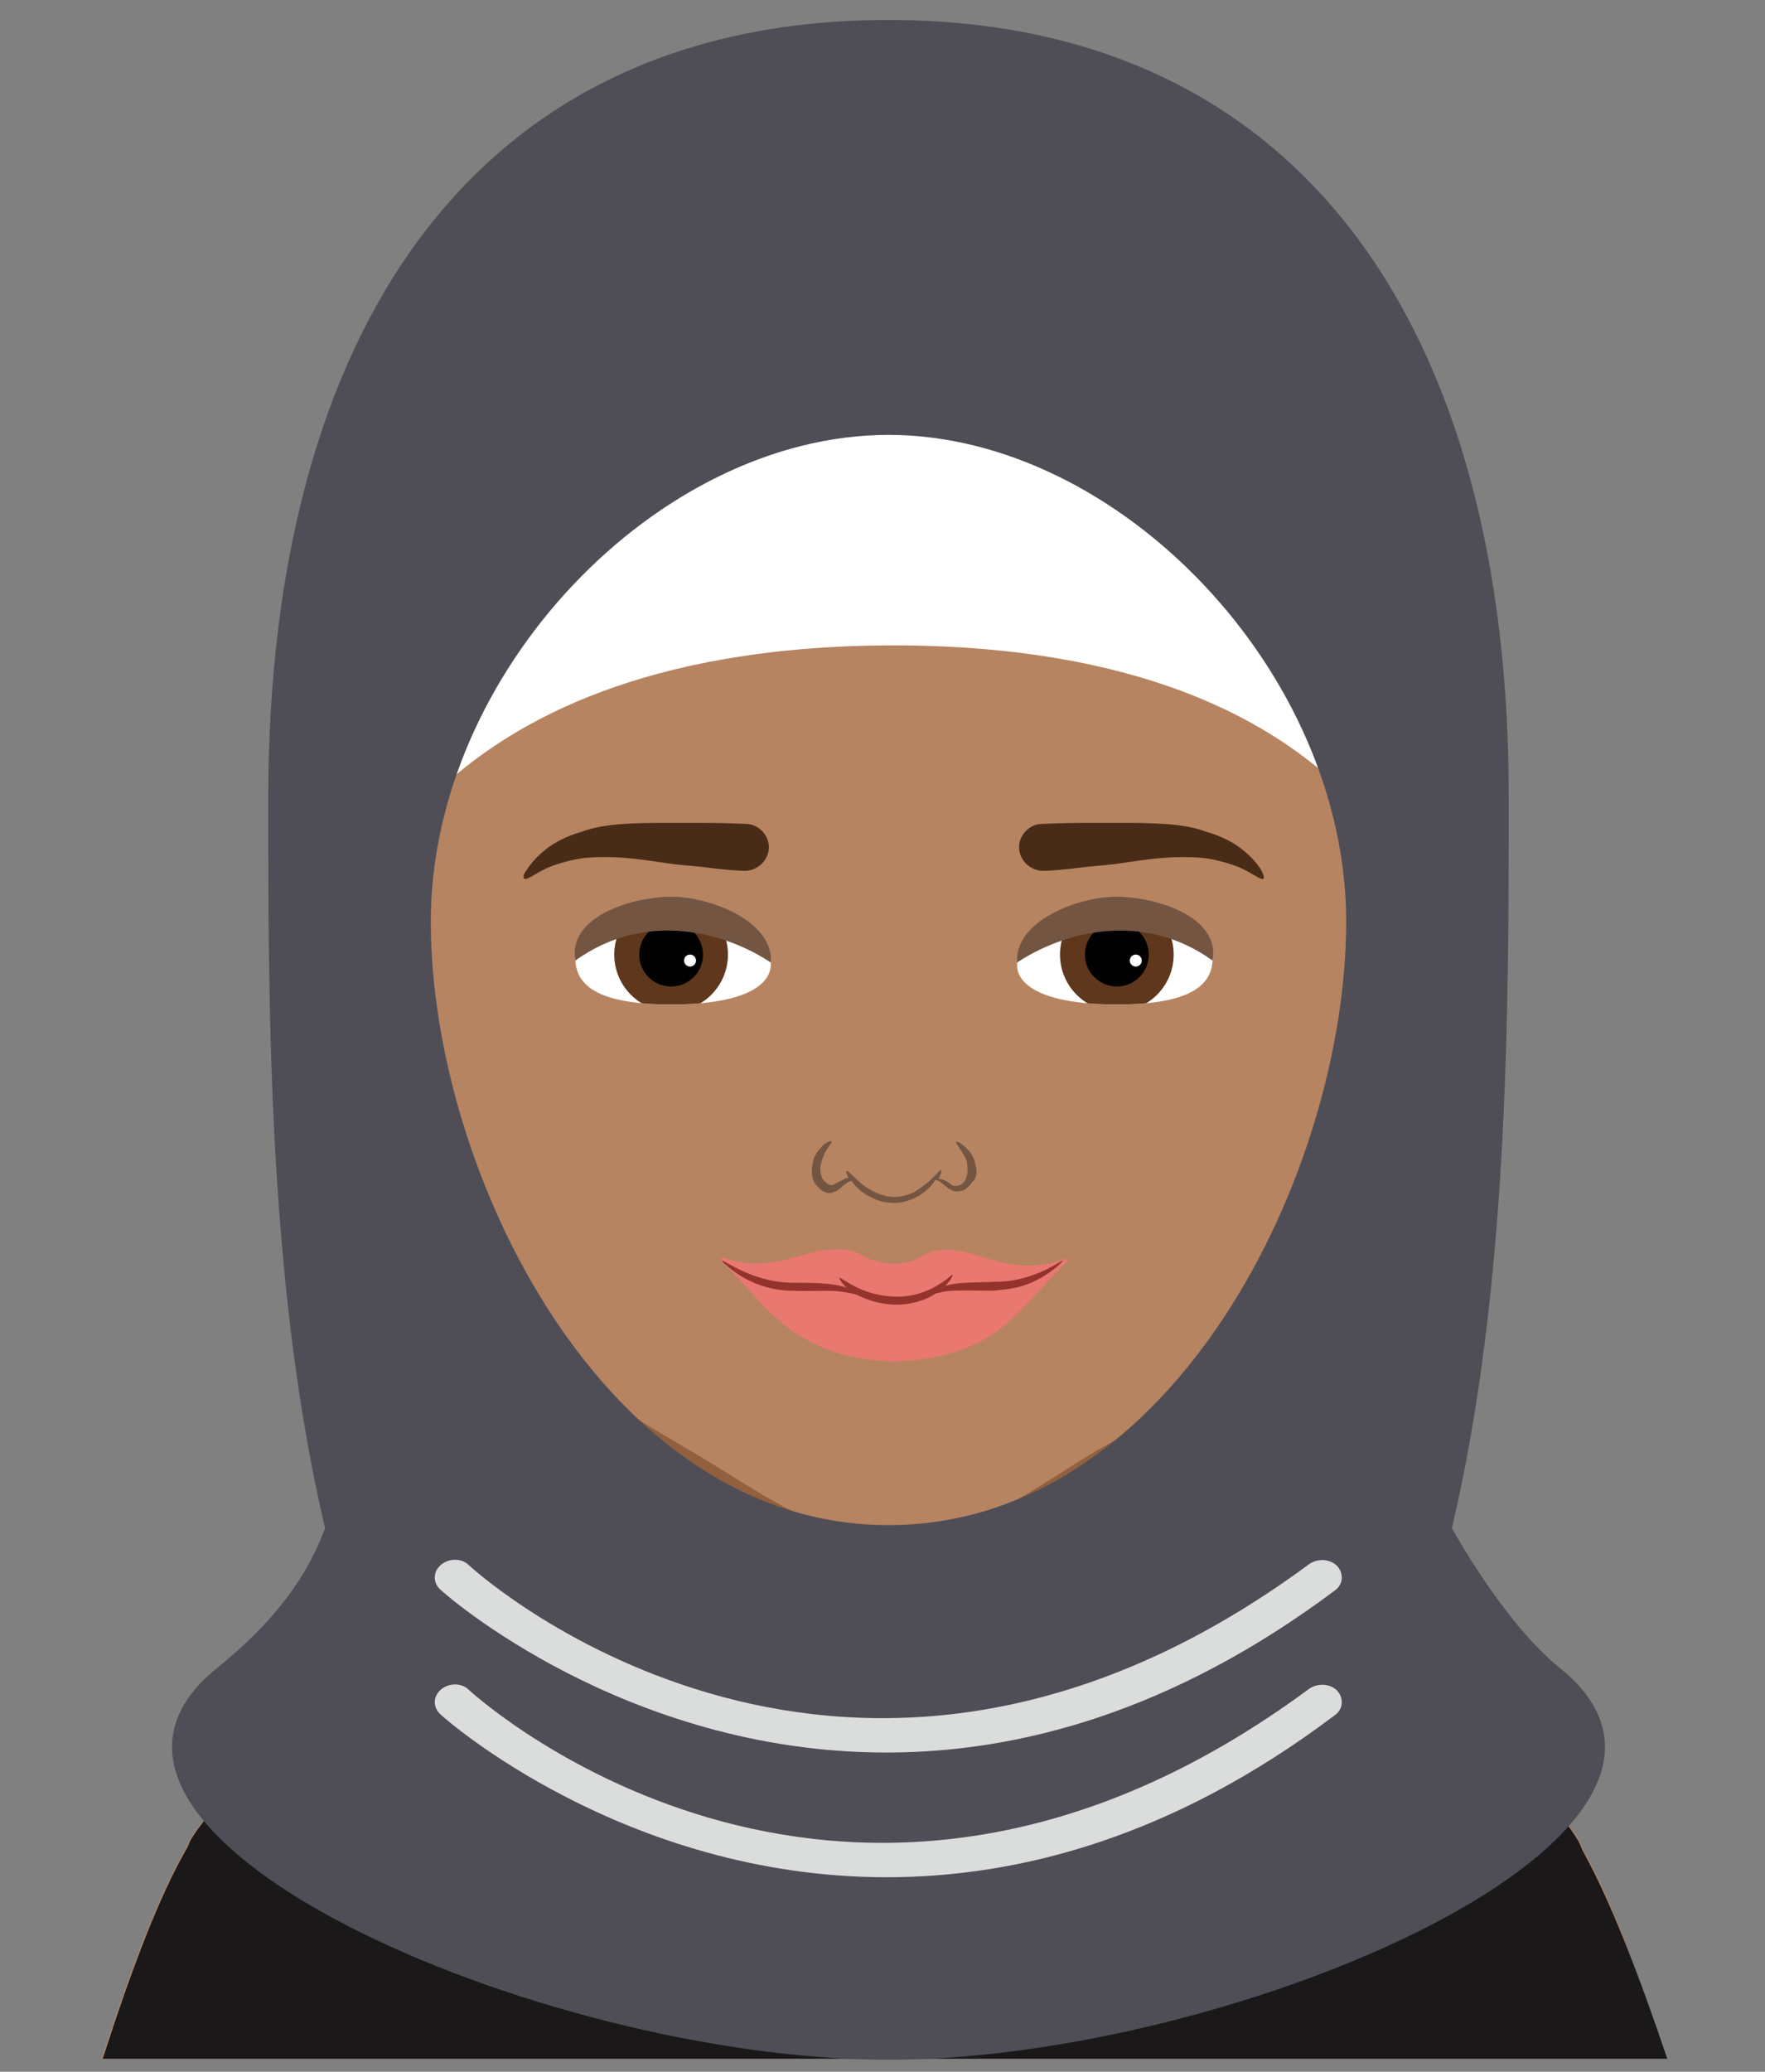 <?xml version="1.0" encoding="utf-8"?>
<!-- Generator: Adobe Illustrator 20.1.0, SVG Export Plug-In . SVG Version: 6.00 Build 0)  -->
<svg version="1.1" id="Layer_1" xmlns="http://www.w3.org/2000/svg" xmlns:xlink="http://www.w3.org/1999/xlink" x="0px" y="0px"
	 viewBox="0 0 177 207.7" style="enable-background:new 0 0 177 207.7;" xml:space="preserve">
<rect x="0" y="0" width="177" height="207.7" fill="#808080" stroke="none"/>
<style type="text/css">
	.st0{fill:#B68461;}
	.st1{fill:#92603E;}
	.st2{fill:#1A1819;}
	.st3{fill:#735542;}
	.st4{fill:#492C17;}
	.st5{clip-path:url(#SVGID_4_);}
	.st6{fill:#5E371C;}
	.st7{fill:#010101;}
	.st8{fill:#FFFFFF;}
	.st9{clip-path:url(#SVGID_6_);}
	.st10{fill:#E87870;}
	.st11{fill:#94332C;}
	.st12{fill:#4F4E56;}
	.st13{fill:#DBDDDD;}
</style>
<g>
	<defs>
		<path id="SVGID_1_" d="M142.3,45L142.3,45L142.3,45c-7.3-23.5-28.7-41.3-54.1-41.3c-25.3,0-46.8,17.8-54.1,41.2l0,0l0,0
			C33.8,46,4.6,203.1,4.6,203.1c19.6,0,34.5-14.7,34.5-34.3l19.1-7.6c0,0,9.3,0,5.7-18.3c-16.9-9.2-19.4-23.7-19.4-23.7l-1-4.7
			l1.6-43.4h86.4l2.4,43.8l-0.9,4.3c0,0-1.6,14-19.7,23.9c-5.2,16.9,5.4,18.1,5.4,18.1l21.4,8.6c0,19.6,12.3,33.3,31.8,33.3
			C172,203.1,142.7,46.1,142.3,45z"/>
	</defs>
	<clipPath id="SVGID_2_">
		<use xlink:href="#SVGID_1_"  style="overflow:visible;"/>
	</clipPath>
</g>
<g>
	<path class="st0" d="M167.1,206.5c-2.8-8.7-5.5-16-8.2-20.8c-0.2-0.4-0.3-0.7-0.5-1.1c-0.4-0.7-1-1.5-1.5-2.2
		c-0.8-1.1-1.6-1.9-2.3-2.5c0,0-0.1,0-0.1-0.1c-12.7-11.5-41-15.3-41-22.3c0-7.9,0-33.6,0-33.6H63.9c0,0,0,25.8,0,33.6
		c0,7-28.1,10.8-40.9,22.2c-0.1,0.1-0.1,0.1-0.2,0.2c-0.9,0.7-1.8,1.7-2.7,3c-0.4,0.5-0.8,1.1-1.1,1.6c-0.1,0.2-0.2,0.5-0.3,0.7
		c-2.8,4.8-5.6,12.2-8.5,21.2H167.1z"/>
	<path class="st1" d="M113.4,148.8c0-10.5,0-24.8,0-24.8H63.9c0,0,0,21.7,0,31.4c1.2-3.6,9.5,0.8,20.4,2.9
		C95.4,160.5,108,156.9,113.4,148.8z"/>
	<path class="st2" d="M158.8,185.7c-0.2-0.4-0.3-0.7-0.5-1.1c-0.4-0.7-1-1.5-1.5-2.2c-0.8-1.1-1.6-1.9-2.3-2.5c0,0-0.1,0-0.1-0.1
		c-9.2-8.3-26.5-12.6-35.4-17c-7.3,8.6-18.2,14-30.3,14c-12.1,0-23-5.4-30.3-14c-8.9,4.4-26.1,8.6-35.3,16.9
		c-0.1,0.1-0.1,0.1-0.2,0.2c-0.9,0.7-1.8,1.7-2.7,3c-0.4,0.5-0.8,1.1-1.1,1.6c-0.1,0.2-0.2,0.5-0.3,0.7c-2.8,4.8-5.6,12.2-8.5,21.2
		h156.9C164.3,197.8,161.5,190.6,158.8,185.7z"/>
</g>
<g>
	<g>
		<path class="st0" d="M47.2,92.4c0,0-7-8.7-14.1-4.9c-12,6.5-1.7,33.6,13.1,28.5L47.2,92.4z"/>
		<path class="st1" d="M44.5,94.2c0,0-4.9-5.6-9.7-3.1c-8.2,4.1,1.9,23.6,9.2,18.1L44.5,94.2z"/>
	</g>
	<g>
		<path class="st0" d="M130.7,92.4c0,0,7-8.7,14.1-4.9c12,6.5,1.7,33.6-13.1,28.5L130.7,92.4z"/>
		<path class="st1" d="M133.3,94.2c0,0,4.9-5.6,9.7-3.1c8.2,4.1-1.9,23.6-9.2,18.1L133.3,94.2z"/>
	</g>
</g>
<path class="st0" d="M89.6,24.2c-26.3,0.3-47.5,15.7-47.5,51.3c0,15.7,0.4,42.2,6.5,52.1c6.1,9.8,14.2,14,20.9,18
	c6.5,3.8,12.3,8.5,20.1,8.7c7.8-0.1,13.6-4.8,20.1-8.7c6.7-3.9,14.9-8.1,20.9-18c6.1-9.8,6.5-36.4,6.5-52.1
	C137.2,39.9,115.9,24.4,89.6,24.2z"/>
<path class="st3" d="M97.8,116.7c-0.1-0.6-0.4-1.1-0.7-1.4c-0.3-0.3-0.6-0.6-0.8-0.7c-0.2-0.1-0.4-0.2-0.4-0.1
	c-0.1,0.1,0.3,0.5,0.7,1.2c0.2,0.3,0.4,0.7,0.4,1.2c0.1,0.5,0,1-0.2,1.4c-0.2,0.4-0.6,0.6-1,0.6c-0.2,0-0.4-0.1-0.6-0.3
	c-0.2-0.1-0.4-0.3-0.6-0.3c-0.2-0.1-0.3-0.1-0.5-0.1c0.3-0.5,0.3-0.8,0.3-0.9c-0.1-0.1-0.5,0.5-1.3,1.2c-0.4,0.3-0.9,0.7-1.4,1
	c-0.6,0.3-1.3,0.5-2,0.5c-0.7,0-1.4-0.2-2-0.5c-0.6-0.3-1.1-0.6-1.5-1c-0.8-0.7-1.2-1.2-1.3-1.1c-0.1,0,0,0.3,0.2,0.7
	c-0.1,0-0.3,0-0.4,0.1c-0.2,0.1-0.4,0.2-0.6,0.3c-0.2,0.1-0.4,0.2-0.6,0.3c-0.3,0.1-0.7-0.2-1-0.6c-0.2-0.4-0.3-1-0.2-1.4
	c0.1-0.5,0.3-0.9,0.4-1.2c0.4-0.7,0.7-1,0.7-1.2c0,0-0.2,0-0.4,0.1c-0.2,0.1-0.5,0.3-0.8,0.7c-0.3,0.3-0.6,0.8-0.7,1.4
	c-0.1,0.6-0.2,1.3,0.2,2c0.2,0.3,0.5,0.6,0.8,0.8c0.3,0.2,0.8,0.3,1.1,0.1c0.4-0.1,0.6-0.3,0.8-0.5c0.2-0.2,0.4-0.3,0.5-0.4
	c0.2-0.1,0.3-0.2,0.5-0.2c0.1,0.1,0.2,0.3,0.3,0.4c0.4,0.4,0.9,0.9,1.6,1.2c0.7,0.4,1.5,0.6,2.4,0.6c0.9,0,1.7-0.3,2.4-0.7
	c0.7-0.4,1.2-0.9,1.5-1.3c0.1-0.1,0.1-0.2,0.2-0.3c0.2,0,0.3,0.1,0.5,0.2c0.1,0.1,0.3,0.2,0.5,0.4c0.2,0.2,0.4,0.3,0.8,0.5
	c0.4,0.1,0.8,0,1.1-0.1c0.3-0.2,0.6-0.5,0.8-0.8C98,118.1,98,117.3,97.8,116.7z"/>
<g>
	<path class="st4" d="M126.7,88.1c-0.1,0.1-0.5-0.1-1-0.4c-0.5-0.3-1.2-0.7-2.1-1c-0.9-0.3-2-0.6-3.1-0.7c-1.2-0.1-2.5-0.1-3.8,0
		c-1.3,0.1-2.7,0.3-4,0.5c-1.3,0.2-2.6,0.3-3.7,0.4c-2.2,0.3-3.8,0.4-4.2,0.4c-1.3,0.1-2.5-0.9-2.6-2.2c-0.1-1.3,1-2.5,2.3-2.5
		c0.3,0,1.9-0.1,4.2-0.1c1.1,0,2.4,0,3.7,0c1.3,0,2.8,0,4.3,0.1c1.5,0.1,3,0.3,4.3,0.8c1.4,0.4,2.6,1,3.5,1.7c0.9,0.7,1.5,1.4,1.9,2
		C126.7,87.6,126.8,88,126.7,88.1z"/>
	<path class="st4" d="M52.6,88.1c0.1,0.1,0.5-0.1,1-0.4c0.5-0.3,1.2-0.7,2.1-1c0.9-0.3,2-0.6,3.1-0.7c1.2-0.1,2.5-0.1,3.8,0
		c1.3,0.1,2.7,0.3,4,0.5c1.3,0.2,2.6,0.3,3.7,0.4c2.2,0.3,3.8,0.4,4.2,0.4c1.3,0.1,2.5-0.9,2.6-2.2c0.1-1.3-1-2.5-2.3-2.5
		c-0.3,0-1.9-0.1-4.2-0.1c-1.1,0-2.4,0-3.7,0c-1.3,0-2.8,0-4.3,0.1c-1.5,0.1-3,0.3-4.3,0.8c-1.4,0.4-2.6,1-3.5,1.7
		c-0.9,0.7-1.5,1.4-1.9,2C52.5,87.6,52.4,88,52.6,88.1z"/>
</g>
<g>
	<g>
		<g>
			<defs>
				<path id="SVGID_3_" d="M102,96.8c-0.1-2.9,6.3-6.3,10-6.2c3.2,0,10,1.9,9.6,5.8c-0.2,2.2-1.9,4.3-9.6,4.3S102,98.6,102,96.8z"/>
			</defs>
			<use xlink:href="#SVGID_3_"  style="overflow:visible;fill:#FFFFFF;"/>
			<clipPath id="SVGID_4_">
				<use xlink:href="#SVGID_3_"  style="overflow:visible;"/>
			</clipPath>
			<g class="st5">
				<circle class="st6" cx="112" cy="95.7" r="5.7"/>
				<circle class="st7" cx="112" cy="95.7" r="3.2"/>
				<circle class="st8" cx="113.9" cy="96.3" r="0.6"/>
			</g>
		</g>
		<path class="st3" d="M102,96.5c-0.3-4.1,6-6.6,10-6.6c3.7,0,10.4,1.9,9.6,6.4C114.5,91.2,106.5,93.5,102,96.5z"/>
	</g>
	<g>
		<g>
			<defs>
				<path id="SVGID_5_" d="M77.3,96.8c0.1-2.9-6.3-6.3-10-6.2c-3.2,0-10,1.9-9.6,5.8c0.2,2.2,1.9,4.3,9.6,4.3S77.2,98.6,77.3,96.8z"
					/>
			</defs>
			<use xlink:href="#SVGID_5_"  style="overflow:visible;fill:#FFFFFF;"/>
			<clipPath id="SVGID_6_">
				<use xlink:href="#SVGID_5_"  style="overflow:visible;"/>
			</clipPath>
			<g class="st9">
				<circle class="st6" cx="67.3" cy="95.7" r="5.7"/>
				<circle class="st7" cx="67.3" cy="95.7" r="3.2"/>
				<circle class="st8" cx="69.2" cy="96.3" r="0.6"/>
			</g>
		</g>
		<path class="st3" d="M77.3,96.5c0.3-4.1-6-6.6-10-6.6c-3.7,0-10.4,1.9-9.6,6.4C64.8,91.2,72.8,93.5,77.3,96.5z"/>
	</g>
</g>
<g>
	<path class="st10" d="M107,126.5c-4.8,4.5-6.7,9.6-17.3,10c-10.5-0.3-13.1-6.1-17.3-10c-0.2-0.2,0-0.5,0.2-0.4
		c5.2,1.8,8.1-1.3,12.3-0.8c1.6,0.1,1.8,1.3,4.8,1.4c2.8-0.1,3-1.5,5.1-1.4c3.5-0.1,6.6,2.9,12,0.9C107,126.1,107.2,126.4,107,126.5
		z"/>
	<path class="st11" d="M99.9,128.5c-1.8,0.1-3.7,0-5.1,0.4c0.6-0.6,0.8-1.1,0.7-1.1c-0.1,0-0.5,0.5-1.4,1c-0.9,0.6-2.4,1.2-4.1,1.2
		c-1.7,0-3.3-0.5-4.2-1c-1-0.5-1.5-0.9-1.6-0.9c-0.1,0,0.1,0.4,0.7,1c-0.1,0-0.2-0.1-0.3-0.1c-1.4-0.4-3.4-0.4-5.3-0.4
		c-4-0.1-6.8-2.4-6.9-2.2c0,0,0.1,0.2,0.4,0.4c0.3,0.3,0.7,0.6,1.3,1c0.6,0.4,1.4,0.8,2.3,1.1c0.9,0.3,2,0.5,3,0.5
		c2.1,0.1,3.8-0.1,5,0.1c0.7,0.1,1.2,0.2,1.5,0.3c1,0.5,2.4,1,4,1c1.6,0,3-0.5,3.9-1.1c0.2-0.1,0.5-0.1,0.8-0.2
		c1.2-0.2,2.9-0.1,5-0.1c1-0.1,2.1-0.2,3-0.5c0.9-0.3,1.7-0.7,2.3-1.1c0.6-0.4,1-0.7,1.3-1c0.3-0.3,0.4-0.4,0.4-0.4
		C106.7,126.1,103.9,128.5,99.9,128.5z"/>
</g>
<g>
	<path class="st8" d="M139.3,76.5c0,19.7,0.7-11.8-49.8-11.8C39,64.8,39,96.2,39,76.5c0-19.7,22.5-35.6,50.2-35.6
		C116.9,40.9,139.3,56.9,139.3,76.5z"/>
	<path class="st12" d="M156.4,167.2c-5.6-4.5-10.8-14-10.8-14c5.7-24.1,5.7-51.9,5.7-73.1C151.4,33,130.5,2,89.1,2
		C47.7,2,26.9,33,26.9,80.1c0,21.2,0,49,5.7,73.1c-1.8,4.9-5.1,9.4-10.8,14c-20.4,16.4,32.4,39.3,67.3,39.3
		C124,206.5,176.8,183.6,156.4,167.2z M43.2,92.4c0-25,22.8-48.8,45.9-48.8c23.1,0,45.9,23.8,45.9,48.8s-17.3,60.5-45.9,60.5
		C60.6,152.9,43.2,117.4,43.2,92.4z"/>
	<path class="st13" d="M88.9,175.7c-26.4,0-44.4-16-44.7-16.3c-0.8-0.7-0.8-1.8,0-2.5c0.8-0.7,2.1-0.7,2.8,0
		c1.5,1.4,38.3,33.9,84.3-0.1c0.9-0.6,2.1-0.5,2.8,0.2c0.7,0.8,0.6,1.9-0.3,2.5C117.6,171.6,102.2,175.7,88.9,175.7z"/>
	<path class="st13" d="M88.9,188.2c-26.4,0-44.4-16-44.7-16.3c-0.8-0.7-0.8-1.8,0-2.5c0.8-0.7,2.1-0.7,2.8,0
		c1.5,1.4,38.3,33.9,84.3-0.1c0.9-0.6,2.1-0.5,2.8,0.2c0.7,0.8,0.6,1.9-0.3,2.5C117.6,184.2,102.2,188.2,88.9,188.2z"/>
</g>
</svg>
